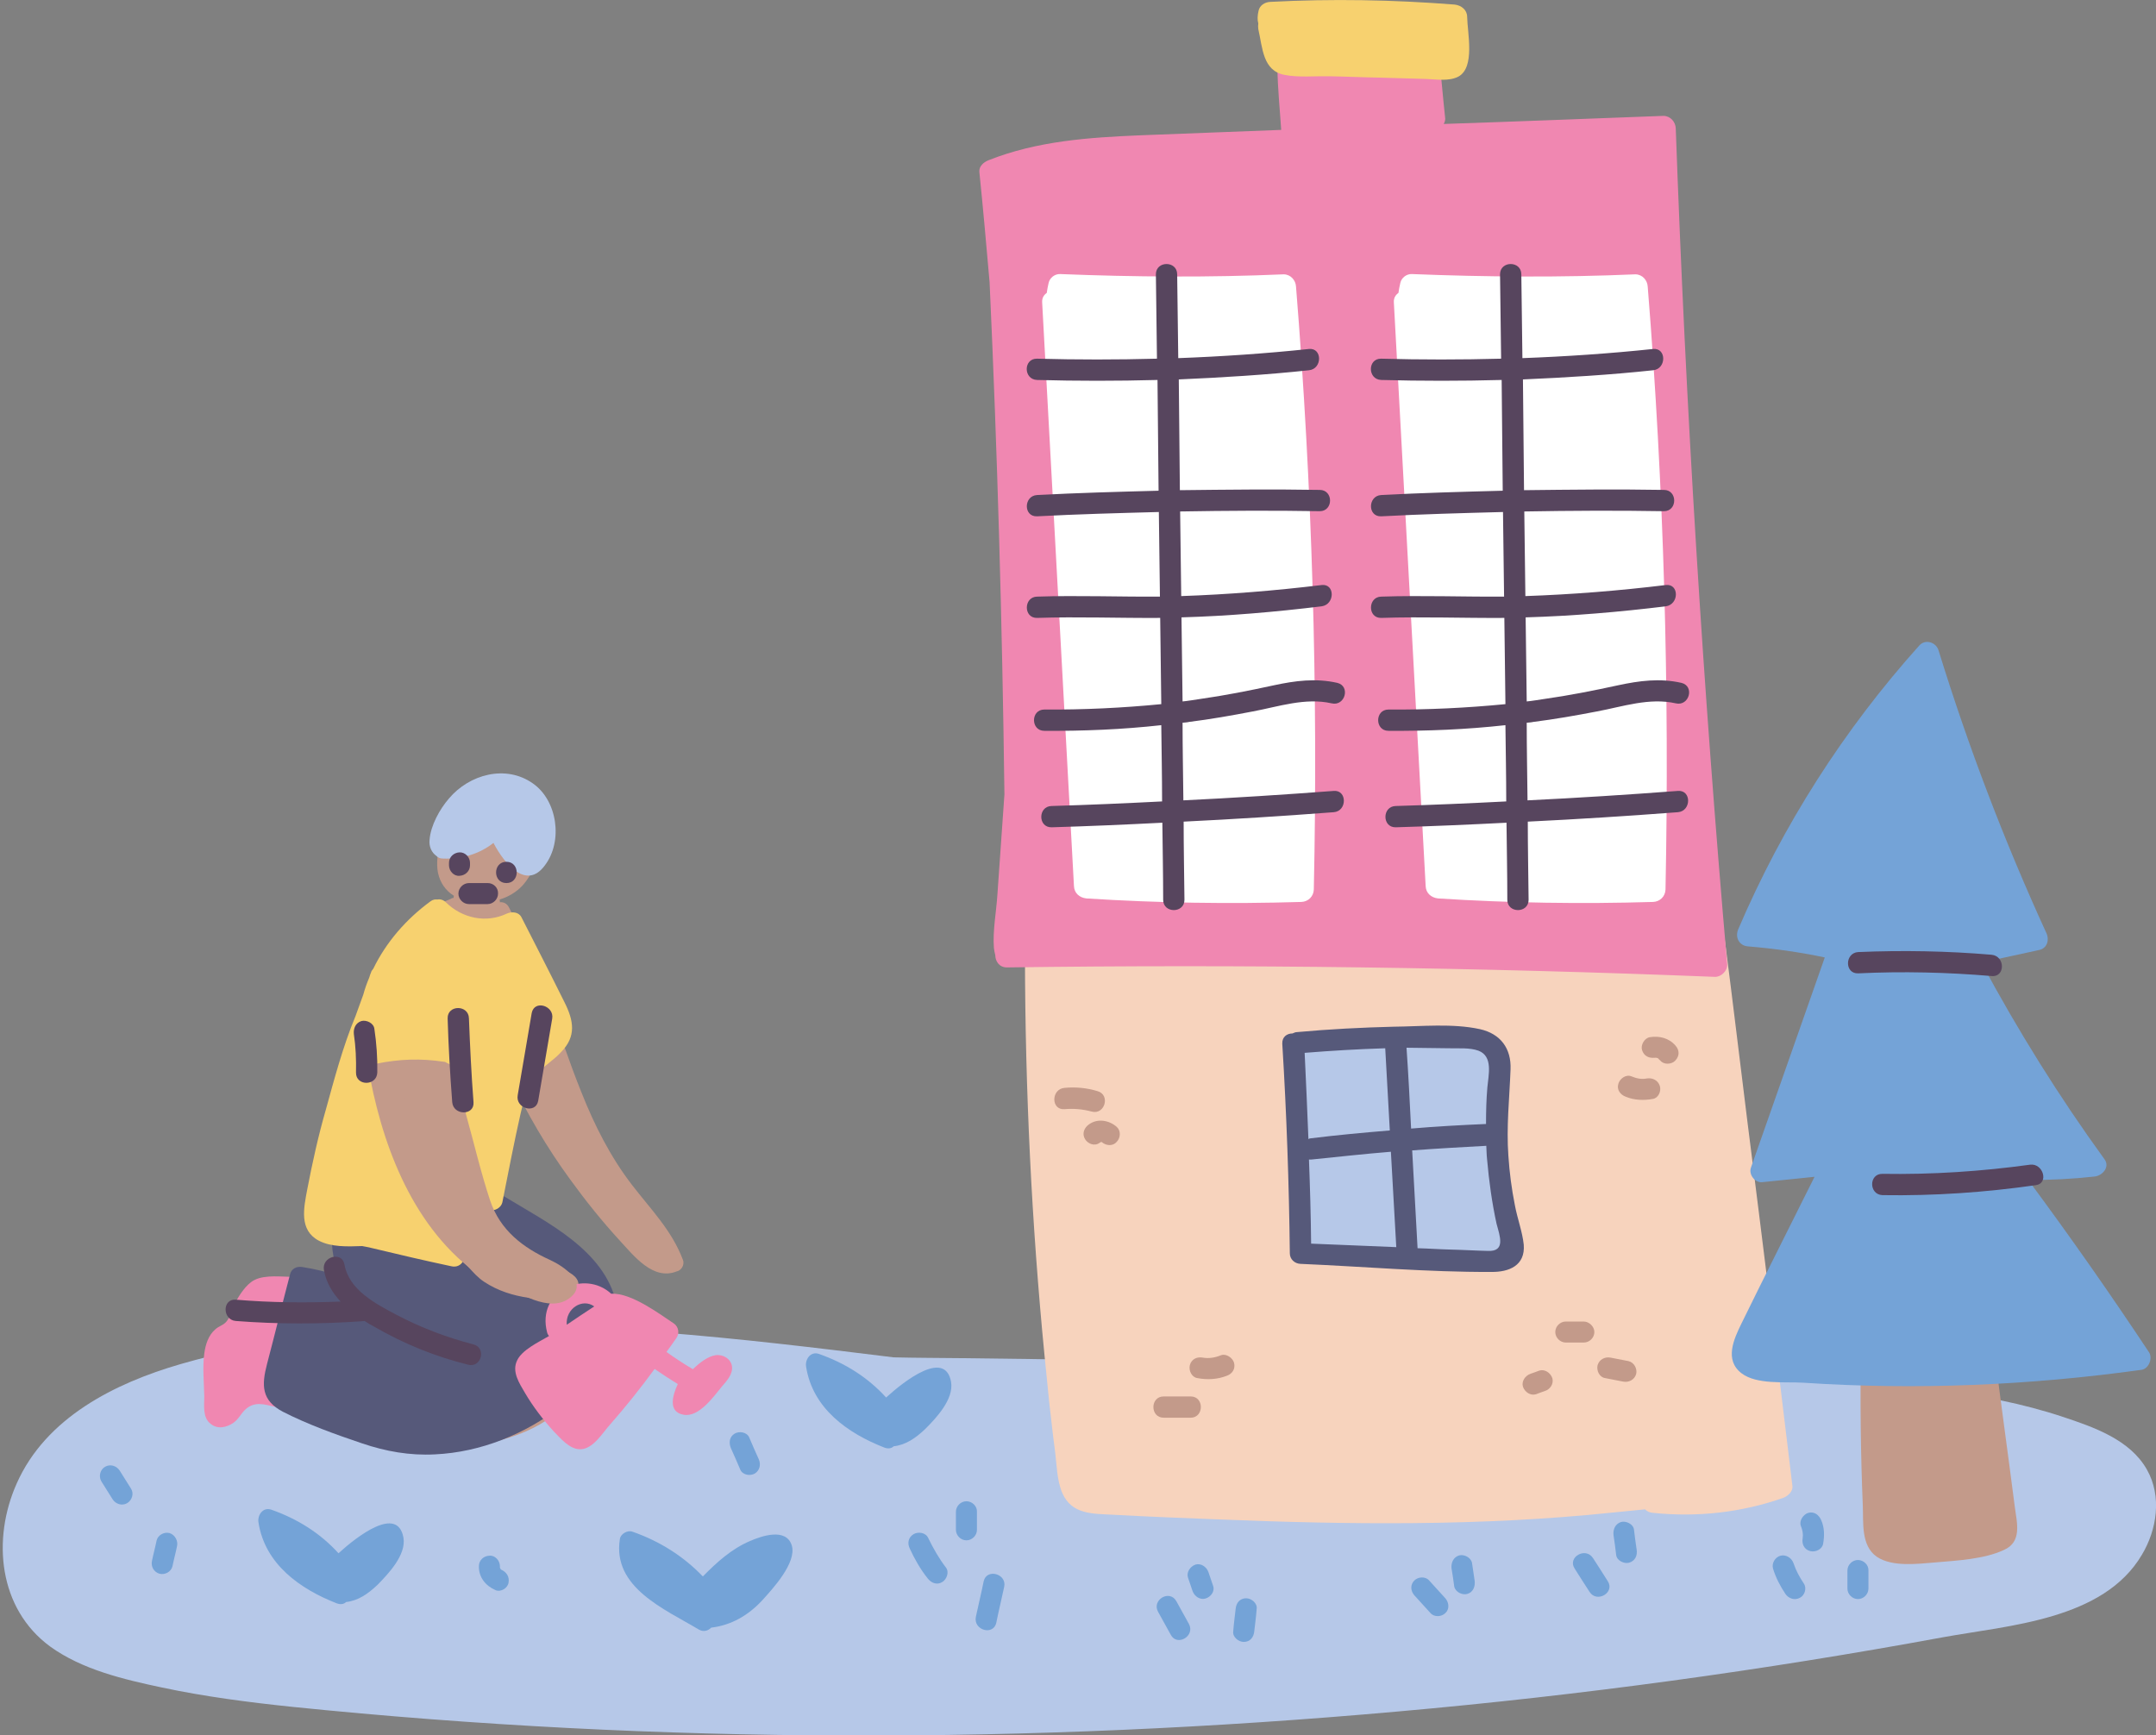 <?xml version="1.0" encoding="utf-8"?>
<!-- Generator: Adobe Illustrator 23.0.2, SVG Export Plug-In . SVG Version: 6.00 Build 0)  -->
<svg version="1.1" id="Capa_1" xmlns="http://www.w3.org/2000/svg" xmlns:xlink="http://www.w3.org/1999/xlink" x="0px" y="0px" viewBox="0 0 800 644" style="enable-background:new 0 0 800 644;" xml:space="preserve">

<rect x="0" y="0" width="800" height="644" fill="#808080" stroke="none"/>

<g>
	<path d="M796.6,545.3c-6.3-11.1-19.7-15.7-31.1-19.5c-30.1-10-62.4-11.9-93.9-13.4c-34.7-1.6-69.4-2.8-104-3.9
		c-70.2-2.2-140.5-3.7-210.7-4.5c-8.4-0.1-16.9-0.1-25.3-0.3c-57.3-7.1-114.6-13.8-172.4-11.1c-30.9,1.3-62.5,5-92.2,13.6
		c-24.5,7.1-50,19.9-60.8,44.3C-3,571.1-0.6,596.9,18.6,611c11.9,8.6,27.3,12.2,41.4,15.2c16,3.4,32.2,5.5,48.5,7.2
		c136.1,13.9,274.1,13.9,410.4,1.7c67.7-6,135.1-15.2,201.9-27.5c24.6-4.5,59.7-6.4,74-30.7C800.3,567.7,802.3,555.3,796.6,545.3z" style="fill:#B6C8E8;"/>
	<path d="M253.4,467.5c-4.1-10.9-11.9-18.7-18.9-27.8c-8-10.4-13.9-22.1-18.7-34.2c-9.2-22.8-15.3-46.8-26.9-68.7
		c-0.8-1.6-2.1-2.1-3.4-2c0-0.4-0.1-0.7-0.1-1c3.3-1,6.2-2.8,8.3-5c8-8.6,12.8-30.5,0.9-37.9c-5.4-3.3-12.8-1.6-18.7,2.4
		c-3.4,1.8-6.3,4.8-8.3,8.5c-3.1,5.8-6.4,15.2-5.1,22c0.8,3.9,3,6.8,5.9,8.6c0,0.3-0.1,0.5-0.1,0.8c-0.3,0-0.7,0.1-0.9,0.3
		c-29.9,11.8-35.6,46.2-29.3,74.9c-0.3,0.3-0.7,0.7-0.8,1.2c-8.3,19.3-16.9,41-8.3,61.7c1.7,4.1,4.1,7.6,6.8,10.6
		c-5-1.8-10-3.7-15.2-4.5c-3.1-0.4-6.4-0.5-9.7-0.8c-3.7-0.3-8.3-1.3-11.9-0.4c-5.8,1.4-6,9.3-7.2,14c-1.6,0-3,0.4-4.5,1.7
		c-6,5.5-6.4,18.3-6.2,25.9c0.1,3.1,4.3,5.5,6.7,2.8c7.2-8.5,18.5,0.1,25.7,4.1c7.3,4.1,15.2,7.7,23.3,10.2c16,4.7,34.1,3.7,50-0.8
		c12.3-3.4,24.6-10.5,29.2-23.1c0.3-0.5,0.4-1.2,0.5-1.7c1.7,0.1,3.4-0.7,4.1-2.8c0.8-2.8,3.7-5.1,4.7-7.9c1-2.9,1.4-6,1-9
		c-0.7-6.8-4.3-12.8-8.4-18.2c-8.6-11.3-20-19.5-33-24.9c2.4-15.5,3.8-31.1,4.3-46.6c6.3,13.2,13.6,25.8,22.3,37.7
		c5.8,8,11.9,15.6,18.5,22.8c5.2,5.6,12.3,14.9,21.1,11.4C252.5,471.6,254.2,469.6,253.4,467.5z M212.4,478.4
		c-0.1-0.5-0.4-0.9-0.5-1.4c3.4,4.3,6.6,9.4,6.6,14.8c0,2-0.5,3.7-1.3,5.1c-0.8-5.2-2.9-10.2-6-14.5
		C212.1,481.4,212.9,479.9,212.4,478.4z M206,470.2c-2.6-1.7-5.6-3-8.6-4.5c-5.1-2.5-9.3-6.3-12.8-10.6
		C192.5,458.8,199.8,464,206,470.2z" style="fill:#C39A8A;"/>
	<path d="M115.5,476.3c-1-0.3-2-0.4-3-0.7c-0.5-1-1.7-1.8-3.3-1.8c-4.5,0.1-10.6-0.9-14.8,1.2c-3.1,1.6-5.5,5.5-7.2,8.5
		c-1,2-1.7,5-3,6.7c-1.2,1.6-2.9,1.8-4.3,3.1c-2.6,2.2-3.7,5.8-4.1,9c-0.7,5.2-0.1,10.6,0,15.9c0,3.3-0.7,7.9,2.4,10.2
		c2.6,2.1,5.9,1.3,8.4-0.4c2-1.4,2.8-3.5,4.6-5.1c3.3-2.9,6.8-1.8,10.6-0.9c2.1,0.5,4.2-0.7,4.7-2.8c3.9-12.7,7.9-25.4,11.8-38.1
		C118.9,479.2,117.6,476.8,115.5,476.3z" style="fill:#F087B1;"/>
	<path d="M149.7,570.6c-2.2-12.1-17.2-0.5-24.1,5.8c-6.8-7.5-15.3-12.8-25-16.2c-3.1-1-5.1,2.1-4.7,4.7
		c2.4,15.6,15.5,24.8,29.1,30.1c1.4,0.5,2.6,0.3,3.4-0.5c4.5-0.5,8.1-3,11.7-6.4C144.1,584,150.8,577,149.7,570.6z" style="fill:#74A3D7;"/>
	<path d="M293.8,573.5c-2.1-6.7-11.3-3.5-15.6-1.6c-6.8,2.9-12.3,7.9-17.4,13.1c-7.3-7.6-16.1-13.1-26.1-16.6
		c-1.8-0.7-4.5,0.8-4.7,2.8c-2.8,17.9,16.6,25.9,29.3,33.5c1.7,1,3.4,0.5,4.6-0.7c7.5-0.9,13.8-4.6,18.9-10.1
		C286.7,589.6,295.7,579.9,293.8,573.5z" style="fill:#74A3D7;"/>
	<path d="M747.6,559.1c-2.6-20.2-5.4-40.4-8-60.5c-0.4-2.5-1.7-4.1-4.3-4.3c-13.9-1.3-27.8-1.8-41.8-1.6
		c-4.2,0.1-5.2,5.1-3,7.3c0,0.1,0,0.3,0,0.4c-0.3,19.4-0.1,38.8,0.7,58.2c0.3,6.3-0.8,14.9,5.2,19.1c5.8,3.9,15.3,2.6,21.7,2.1
		c8.1-0.7,18.1-1.2,25.4-4.6C750.4,572.2,748.4,565.2,747.6,559.1z" style="fill:#C39A8A;"/>
	<path d="M648.4,416.3c-2.8-22.3-5.4-44.5-8.3-66.8c-0.8-5.8-2-12.6-7.6-15.7c-3.1-1.7-6.7-1.8-9.7-0.4
		c-38.3-5.9-76.9-8.5-115.7-7.5c-20.4,0.5-41,2-61.3,4.5c-18.1,2.2-41.3,10.1-58.4,1.4c-2.8-1.4-5.2,0.1-6.3,2.4
		c-0.4,0.7-0.5,1.3-0.7,2.2c-0.5,49.5,1.3,99.1,5.5,148.3c1,11.8,2.2,23.7,3.4,35.5c0.7,5.9,1.3,11.8,2.1,17.7
		c0.7,5.2,0.7,11.4,2.8,16.2c3.5,7.9,11.1,7.6,18.7,8c12.7,0.7,25.5,1.2,38.3,1.7c49,2,98.3,2.6,147.1-2.5c3.9-0.4,8-0.8,12.1-1.2
		c0.7,0.7,1.6,1.2,2.9,1.3c16.5,1.7,32.9-0.1,48.5-5.6c1.7-0.7,3.5-2.4,3.3-4.3C659.7,506.4,654.1,461.3,648.4,416.3z" style="fill:#F7D3BD;"/>
	<path d="M556.2,393.7c-0.1-2.1-1.2-3.7-3.1-4.3c-16-6-36.2-4.7-53.2-4.1c-5,0.3-10.7-4.8-14.4-0.4
		c-3.9,4.8-3.4,16.4-3.9,22.5c-0.8,9.6-0.9,19.3-0.4,28.8c0.4,7.5,0.1,17.6,3,24.5c2.8,6.6,10.1,6,15.7,6.7c9.4,0.9,18.9,2,28.3,2.9
		c2.1,0.3,3.4-1,3.9-2.8c3.3,0.1,6.6,0.1,9.8,0.3c3.3,0.1,7.2,0.8,10.5-0.4c5.6-2.2,5.5-8.4,5.8-13.9
		C558.6,433.7,557.9,413.6,556.2,393.7z" style="fill:#B6C8E8;"/>
	<path d="M621.8,47.6c-0.1-2.4-2-4.6-4.6-4.6c-27.1,1-54.2,2.1-81.5,3c0.4-0.7,0.7-1.6,0.5-2.6
		c-0.8-7.3-1.4-14.8-2.2-22.1c-0.3-2.5-1.8-4.5-4.6-4.6c-8.9-0.1-17.9-0.3-26.9-0.4c-4.5-0.1-8.9-0.1-13.5-0.3
		c-3.1,0-6.9-0.8-10,0.1c-4.5,1.3-5.1,5.1-5,9.2c0.1,7.6,0.9,15.3,1.4,22.9c-17.4,0.7-34.7,1.3-52.1,2c-19.3,0.8-38.5,2.1-56.6,9.3
		c-1.7,0.7-3.5,2.2-3.3,4.3c1.4,13.6,2.6,27.4,3.8,41c2.9,63.3,4.7,126.6,5.5,190c-0.9,12.3-1.7,24.8-2.6,37.1
		c-0.4,6.4-1.8,13.5-1.3,19.9c0.1,1,0.3,1.8,0.5,2.6c0,2.2,1.4,4.6,4.3,4.6c87.7-1.2,175.2,0,262.7,3.5c2.2,0.1,4.7-2.1,4.6-4.6
		C631.9,254.7,625.5,151.2,621.8,47.6z" style="fill:#F087B1;"/>
	<path d="M480.9,106.4c-0.1-2.4-2-4.6-4.6-4.6c-27.6,1.2-55.3,1-82.9-0.1c-2-0.1-3.9,1.4-4.3,3.3
		c-0.3,1.2-0.5,2.4-0.7,3.7c-1,0.7-1.8,1.8-1.7,3.5c3.9,72.2,7.9,144.4,11.8,216.6c0.1,2.6,2,4.3,4.6,4.6
		c26.6,1.7,53.2,2.1,79.8,1.3c2.5-0.1,4.5-2,4.6-4.6C489.1,255.5,486.9,180.8,480.9,106.4z" style="fill:#FFFFFF;"/>
	<path d="M611.4,106.4c-0.1-2.4-2-4.6-4.6-4.6c-27.6,1.2-55.3,1-82.9-0.1c-2-0.1-3.9,1.4-4.3,3.3
		c-0.3,1.2-0.5,2.4-0.7,3.7c-1,0.7-1.8,1.8-1.7,3.5c3.9,72.2,7.9,144.4,11.8,216.6c0.1,2.6,2,4.3,4.6,4.6
		c26.6,1.7,53.2,2.1,79.8,1.3c2.5-0.1,4.5-2,4.6-4.6C619.5,255.5,617.4,180.8,611.4,106.4z" style="fill:#FFFFFF;"/>
	<path d="M197.7,290.7c-10.1-7.1-23.6-3.3-31.1,5.6c-3.4,3.9-6.8,10-7.2,15.3c-0.3,2.6,0.8,4.8,2.5,6
		c0.7,0.7,1.4,1,2.5,1c6.9,0.3,13.5-1.7,18.7-5.8c4.2,8,12.3,17.6,19.1,8.3C209,312.1,206.8,297,197.7,290.7z" style="fill:#B6C8E8;"/>
	<path d="M228.7,483.5c-4.6-19.7-25.5-29.7-41.4-39.4c-2.1-1.2-5.2-0.1-5.8,2.4c-2.2,11,8.5,17.7,17.3,21.4
		c4.6,2,17.4,3.4,15.7,10c-1.6,5.8-13.4,4.3-18.3,3.7c-5.8-0.8-11.5-2.6-16.5-5.9c-4.6-3-7.2-8.1-11.8-11c-4.7-2.9-11.3-1.8-16.5-3
		c-7.2-1.7-13.8-5-19.7-9.3c-0.9-0.7-1.7-0.8-2.5-0.7c-2.1-1.2-5-0.8-5.5,2.1c-1.2,6.9-0.4,13.5,2.2,19.5c-4.5-1.2-9-2.4-13.6-3.1
		c-2.1-0.4-4.2,0.5-4.7,2.8c-2.9,11-5.6,22.1-8.5,33.1c-2.1,8-2.1,13.6,5.9,17.8c9.2,4.7,19.5,8.4,29.3,11.7
		c8.8,3,17.8,4.6,27.1,4.1c17-0.8,33.4-7.5,46.8-17.8c5.9-4.6,14-10.4,17.9-17C230,498.3,230.4,490.4,228.7,483.5z" style="fill:#56597A;"/>
	<path d="M544.4,6.3c0-2.6-2.1-4.3-4.6-4.6c-22.8-1.8-45.7-2.2-68.5-1c-2,0.1-3.9,1.3-4.3,3.3c-0.4,1.7-0.5,3.3-0.1,4.7
		c-0.1,0.7-0.1,1.3,0,2.1c1.6,6.9,1.6,15.5,9.8,17c5.1,1,11.1,0.4,16.4,0.5c6.3,0.1,12.4,0.4,18.7,0.5l17.3,0.5
		c3.8,0.1,8.5,1,12.1-0.9C547.4,24.9,544.5,12.3,544.4,6.3z" style="fill:#F7D16F;"/>
	<path d="M265.5,502.9c-3,0.5-5.9,2.8-8.4,5.2c-3.4-2-6.7-4.2-9.8-6.4c1.2-1.7,2.5-3.4,3.7-5.2c1.2-1.7,0.8-4.2-1-5.4
		c-4.6-3-15.7-11.5-23.2-11c-10-9.2-27.8-1-23.8,14.3c0.1,0.5,0.4,1,0.7,1.4c-4.2,2.4-10,5.2-11.8,9c-2.1,4.2,0.8,8.5,2.9,12.1
		c3,5.1,6.6,9.8,10.6,14.2c2.6,2.6,5.9,6.8,10,6.7c4.7-0.1,8.1-6,11-9.2c5.8-6.6,11.3-13.5,16.5-20.6c2.9,2,5.8,3.9,8.6,5.6
		c-2,4.3-3.7,10.4,2.2,11.4c5.6,1,11-6.6,14.1-10.4c1.8-2.1,4.2-4.6,3.8-7.6C271.2,504.3,268.4,502.5,265.5,502.9z M220.5,484.8
		c-3.4,2.2-6.8,4.5-10.2,6.8C209.8,485.6,216.1,481.6,220.5,484.8z" style="fill:#F087B1;"/>
	<path d="M209.5,372c-5.2-10.5-10.6-21-16-31.6c-1-2-3.5-2.2-5.4-1.4c-7.7,3.7-16.6,1.8-22.7-4.2
		c-0.9-0.9-2.1-1.2-3.1-1c-0.8-0.1-1.7,0-2.6,0.7c-9,6.6-16.4,15.1-21.2,25c-0.3,0.4-0.7,0.8-0.8,1.3c-0.3,0.7-0.5,1.3-0.7,2
		c-0.9,2.1-1.6,4.1-2.2,6.3c-0.9,2.6-2,5.4-2.9,8c-4.7,11.3-7.9,23.5-11,34.7c-2.8,9.7-5,19.7-6.9,29.6c-1.3,6.9-3.1,15.1,4.3,19
		c4.6,2.4,10.5,2.2,16.1,2c1.3,0.3,2.4,0.4,3.4,0.7c10,2.4,19.8,4.7,29.7,6.8c3.9,0.9,6.2-3.5,3.8-6.6c-11.5-14.3-21.1-30-28.6-46.8
		c-2.4-6.3-4.7-13-5.1-19.4c1.6,0.4,3.1,0.5,4.8,0.7c4.6,0.5,9,0.9,13.6,1.4c0-0.1,0.1-0.4,0.4-0.5c3.5-1.6,6.3-1.4,8.3,2.1
		c3.1,5.5,4.7,12.1,6.6,17.9c2,6.4,3.3,12.8,5.1,19.4c0.9,3.5,2.4,6.6,3.8,9.8c0.1,0.4,0.3,0.8,0.4,1.2c0.7,0,1.3,0,2,0
		c1.6,0,3.4-1.2,3.8-2.9c2.2-11,4.3-22.1,6.8-33.1c1.2-5.1,2.4-10.6,6-14.7c2.8-3,6.3-5,9-8C213.9,384.6,212.9,378.8,209.5,372z" style="fill:#F7D16F;"/>
	<path d="M797.4,501.8c-14.4-21.7-29.3-43-44.8-63.9c8.3,0,16.5-0.4,24.6-1.3c2.9-0.3,5.8-3.5,3.7-6.4
		c-16.9-23.3-32.1-47.7-45.7-73l21.6-4.7c2.9-0.7,3.7-3.9,2.5-6.3c-15.6-34.1-29-69.2-40-104.9c-0.9-2.9-4.8-4.3-7.1-1.8
		c-28,31.2-50.7,66.7-67.2,105.3c-1.3,3,0.3,6.2,3.7,6.4c9.6,0.8,19,2.1,28.4,4.1l-27.4,78c-0.9,2.5,1.4,5.6,4.1,5.4
		c6.6-0.7,13-1.3,19.5-2c-9,18.1-18.2,36.2-27.1,54.4c-2.9,5.9-6.4,13.6,0,18.5c5.6,4.3,16.2,3.1,22.8,3.5
		c42.1,2.8,84.1,1,125.8-4.8C797.5,507.7,798.8,503.9,797.4,501.8z" style="fill:#74A3D7;"/>
	<path d="M352.9,512.8c-2.2-12.1-17.2-0.5-24.1,5.8c-6.8-7.5-15.3-12.8-25-16.2c-3.1-1-5.1,2.1-4.7,4.7
		c2.4,15.6,15.5,24.8,29.1,30.1c1.4,0.5,2.6,0.3,3.4-0.5c4.5-0.5,8.1-3,11.7-6.4C347.4,526.2,354,519.2,352.9,512.8z" style="fill:#74A3D7;"/>
	<path d="M351,581.7c-2.6-3.4-4.7-7.1-6.6-11c-0.9-2-3.7-2.4-5.4-1.4c-2,1.2-2.4,3.4-1.4,5.4c1.8,3.9,3.9,7.6,6.6,11
		c1.3,1.7,3.4,2.6,5.4,1.4C351.3,586.1,352.3,583.4,351,581.7z" style="fill:#74A3D7;"/>
	<path d="M365,586.8c-0.9,4.5-2,8.9-2.9,13.2c-1,5,6.6,7.1,7.6,2.1c0.9-4.5,2-8.9,2.9-13.2
		C373.7,584,366.1,581.9,365,586.8z" style="fill:#74A3D7;"/>
	<path d="M358.6,557.1c-2.1,0-3.9,1.8-3.9,3.9v6.7c0,2.1,1.8,3.9,3.9,3.9s3.9-1.8,3.9-3.9V561
		C362.6,558.9,360.7,557.1,358.6,557.1z" style="fill:#74A3D7;"/>
	<path d="M48.6,552.4c-1.4-2.2-2.8-4.5-4.2-6.7c-1.2-1.8-3.5-2.5-5.4-1.4c-1.8,1-2.5,3.5-1.4,5.4
		c1.4,2.2,2.8,4.5,4.2,6.7c1.2,1.8,3.5,2.5,5.4,1.4C49,556.7,49.8,554.2,48.6,552.4z" style="fill:#74A3D7;"/>
	<path d="M62.9,568.9c-2-0.5-4.3,0.7-4.8,2.8c-0.5,2.5-1.2,5-1.7,7.5c-0.5,2.1,0.7,4.2,2.8,4.8c2,0.5,4.3-0.7,4.8-2.8
		c0.5-2.5,1.2-5,1.7-7.5C66.1,571.8,65,569.6,62.9,568.9z" style="fill:#74A3D7;"/>
	<path d="M185.8,582.4c0,0,0.1,0,0.1,0.1c0,0,0,0,0.1,0c0.1,0.1,0.1,0.1-0.1-0.1C185.9,582.4,185.9,582.4,185.8,582.4
		c0-0.1-0.1-0.3-0.1-0.3l0,0c0,0,0-0.1-0.1-0.1c0-0.1-0.1-0.1-0.1-0.3v-0.1c0-0.1,0-0.4,0-0.4c0-2.1-1.8-4.1-3.9-3.9
		c-2.2,0.1-3.9,1.7-3.9,3.9c-0.1,4.1,2.5,7.3,6.2,8.9c2,0.8,4.5-0.8,4.8-2.8C189.1,585,187.9,583.3,185.8,582.4z" style="fill:#74A3D7;"/>
	<path d="M441.2,602.7c-1.6-2.9-3.1-5.6-4.7-8.5c-2.5-4.5-9.2-0.5-6.8,3.9c1.6,2.9,3.1,5.6,4.7,8.5
		C436.7,611.1,443.5,607.2,441.2,602.7z" style="fill:#74A3D7;"/>
	<path d="M450.1,588.4l-1.7-5c-0.7-2-2.8-3.4-4.8-2.8c-2,0.7-3.4,2.8-2.8,4.8l1.7,5c0.7,2,2.8,3.4,4.8,2.8
		C449.3,592.6,450.9,590.5,450.1,588.4z" style="fill:#74A3D7;"/>
	<path d="M462.4,593.1c-2.4,0-3.7,1.8-3.9,3.9c-0.3,2.8-0.7,5.5-0.9,8.4c-0.3,2.1,2,3.9,3.9,3.9c2.4,0,3.7-1.8,3.9-3.9
		c0.3-2.8,0.7-5.5,0.9-8.4C466.6,595,464.4,593.1,462.4,593.1z" style="fill:#74A3D7;"/>
	<path d="M669.3,587.6c-1.6-2.4-2.9-4.8-3.8-7.5c-0.7-2-2.8-3.3-4.8-2.8c-2,0.5-3.4,2.8-2.8,4.8c1,3.3,2.6,6.4,4.6,9.4
		c1.2,1.7,3.4,2.5,5.4,1.4C669.7,592,670.5,589.3,669.3,587.6z" style="fill:#74A3D7;"/>
	<path d="M675.8,564.2c-0.8-2-2.6-3.4-4.8-2.8c-1.8,0.5-3.5,2.9-2.8,4.8c0.7,1.7,0.9,3.1,0.7,4.6
		c-0.4,2.1,0.5,4.2,2.8,4.8c2,0.5,4.5-0.7,4.8-2.8C677,569.9,677,566.9,675.8,564.2z" style="fill:#74A3D7;"/>
	<path d="M689.4,578.9c-2.1,0-3.9,1.8-3.9,3.9v6.7c0,2.1,1.8,3.9,3.9,3.9c2.1,0,3.9-1.8,3.9-3.9v-6.7
		C693.4,580.7,691.5,578.9,689.4,578.9z" style="fill:#74A3D7;"/>
	<path d="M596.6,586.8c-1.8-2.9-3.7-5.8-5.5-8.6c-2.8-4.3-9.6-0.3-6.8,3.9c1.8,2.9,3.7,5.8,5.5,8.6
		C592.5,595,599.3,591,596.6,586.8z" style="fill:#74A3D7;"/>
	<path d="M607.3,575.1c-0.4-2.5-0.7-5-1-7.5c-0.3-2.1-3-3.3-4.8-2.8c-2.2,0.7-3,2.8-2.8,4.8c0.4,2.5,0.7,5,1,7.5
		c0.3,2.1,3,3.3,4.8,2.8C606.8,579.2,607.6,577.2,607.3,575.1z" style="fill:#74A3D7;"/>
	<path d="M536.3,593.1c-2-2.2-3.9-4.3-6-6.6c-1.4-1.6-4.1-1.4-5.5,0c-1.6,1.6-1.4,3.9,0,5.5l6,6.6
		c1.4,1.6,4.1,1.4,5.5,0C537.9,597.2,537.7,594.7,536.3,593.1z" style="fill:#74A3D7;"/>
	<path d="M547.2,586.7l-1-6.7c-0.4-2.1-3-3.3-4.8-2.8c-2.2,0.7-3,2.8-2.8,4.8c0.4,2.2,0.7,4.5,1,6.7
		c0.4,2.1,3,3.3,4.8,2.8C546.6,590.9,547.4,588.8,547.2,586.7z" style="fill:#74A3D7;"/>
	<path d="M565.4,461.9c-0.5-4.8-2.4-9.8-3.3-14.7c-1.2-6-2-12.1-2.4-18.2c-0.8-10.9,0.4-21.4,0.8-32.2
		c0.3-7.7-3.7-13.2-11.4-14.9c-10.1-2.2-21.6-1-32-0.9c-11.9,0.3-23.8,0.9-35.8,2c-0.7,0-1.2,0.3-1.7,0.5c-2,0-3.9,1.2-3.8,3.8
		c1.6,25.9,2.5,51.9,2.8,77.8c0,2.2,1.8,3.8,3.9,3.9c23.5,1,47.2,3.1,70.8,3C560,472.1,566,469.6,565.4,461.9z M537.6,389
		c3.5,0.1,7.7-0.3,11,0.9c5.5,2.1,3.7,9,3.3,13.6c-0.4,4.6-0.5,9-0.5,13.6c-9.3,0.4-18.5,0.9-27.8,1.7c-0.5-10-1-20-1.7-30
		C527.1,388.9,532.4,388.9,537.6,389z M514,389l1.7,30.5c-9.7,0.8-19.5,1.7-29.2,2.9c-0.4,0-0.7,0.1-1,0.3
		c-0.4-10.6-0.9-21.2-1.4-32C494,389.9,504.1,389.3,514,389z M486.5,461.5c-0.1-10.4-0.4-20.8-0.8-31.2c0.3,0,0.5,0,0.8,0
		c9.8-1,19.8-2.1,29.6-2.9l2,35.4C507.6,462.4,497.1,461.9,486.5,461.5z M552.1,464.2c-4.6-0.1-9.3-0.4-13.9-0.5
		c-4.1-0.1-8.1-0.4-12.2-0.5c-0.7-12.1-1.3-24.2-2-36.3c9.2-0.7,18.3-1.2,27.5-1.7c0.1,1.7,0.1,3.4,0.3,5.1c0.7,8,1.8,16,3.5,23.8
		C556.5,458.6,558.8,464.5,552.1,464.2z" style="fill:#56597A;"/>
	<path d="M494.9,293.5c-18.6,1.4-37.2,2.6-55.8,3.5c-0.1-9.6-0.3-19.3-0.3-28.8c0.8-0.1,1.6-0.1,2.4-0.3
		c8-1,15.9-2.4,23.7-3.9c9.6-1.8,19.4-5.2,29.2-3c5,1.2,7.1-6.4,2.1-7.6c-8-1.8-15.6-0.8-23.5,0.9c-9.2,2-18.3,3.8-27.5,5.1
		c-2.1,0.3-4.3,0.7-6.4,0.9c-0.1-10.4-0.3-20.8-0.4-31.2c17.4-0.5,34.7-2,52-4.1c5-0.7,5-8.5,0-7.9c-17.3,2.1-34.7,3.5-52.1,4.1
		c-0.1-10.5-0.3-21-0.4-31.4c17.3-0.3,34.6-0.4,51.8-0.1c5.1,0,5.1-7.9,0-7.9c-17.3-0.3-34.6-0.1-51.9,0.1
		c-0.1-13.8-0.3-27.5-0.4-41.1c16.1-0.7,32.4-1.7,48.3-3.4c5-0.5,5-8.4,0-7.9c-16.1,1.7-32.4,2.8-48.5,3.4
		c-0.1-10.4-0.3-20.7-0.4-31.1c0-5.1-7.9-5.1-7.9,0c0.1,10.5,0.3,20.8,0.4,31.3c-14.8,0.4-29.7,0.4-44.5,0c-5.1-0.1-5.1,7.7,0,7.9
		c14.9,0.4,29.7,0.4,44.7,0c0.1,13.8,0.3,27.4,0.4,41.1c-15.1,0.4-30.1,0.8-45.1,1.6c-5,0.3-5.1,8.1,0,7.9
		c15.1-0.8,30.1-1.2,45.2-1.6c0.1,10.5,0.3,21,0.4,31.4c-15.2,0.1-30.4-0.5-45.6,0c-5,0.1-5.1,8,0,7.9c15.2-0.5,30.4,0.1,45.7,0
		c0.1,10.6,0.3,21.2,0.4,32c-14.4,1.4-28.8,2.1-43.4,2c-5.1,0-5.1,7.9,0,7.9c14.5,0.1,29-0.5,43.4-2.1c0.1,9.4,0.3,18.9,0.3,28.3
		c-13.6,0.7-27.4,1.3-41,1.7c-5.1,0.1-5.1,8,0,7.9c13.8-0.4,27.4-1,41.1-1.7c0.1,9.6,0.3,19,0.3,28.6c0,5.1,7.9,5.1,7.9,0
		c-0.1-9.7-0.3-19.3-0.3-29c18.6-0.9,37.2-2.1,55.7-3.5C499.9,301,499.9,293.1,494.9,293.5z" style="fill:#57455E;"/>
	<path d="M622.6,293.5c-18.6,1.4-37.2,2.6-55.8,3.5c-0.1-9.6-0.3-19.3-0.3-28.8c0.8-0.1,1.6-0.1,2.4-0.3
		c8-1,15.9-2.4,23.7-3.9c9.6-1.8,19.4-5.2,29.2-3c5,1.2,7.1-6.4,2.1-7.6c-8-1.8-15.6-0.8-23.5,0.9c-9.2,2-18.3,3.8-27.5,5.1
		c-2.1,0.3-4.3,0.7-6.4,0.9c-0.1-10.4-0.3-20.8-0.4-31.2c17.4-0.5,34.7-2,52-4.1c5-0.7,5-8.5,0-7.9c-17.3,2.1-34.7,3.5-52.1,4.1
		c-0.1-10.5-0.3-21-0.4-31.4c17.3-0.3,34.6-0.4,51.8-0.1c5.1,0,5.1-7.9,0-7.9c-17.3-0.3-34.6-0.1-51.9,0.1
		c-0.1-13.8-0.3-27.5-0.4-41.1c16.1-0.7,32.4-1.7,48.3-3.4c5-0.5,5-8.4,0-7.9c-16.1,1.7-32.4,2.8-48.5,3.4
		c-0.1-10.4-0.3-20.7-0.4-31.1c0-5.1-7.9-5.1-7.9,0c0.1,10.5,0.3,20.8,0.4,31.3c-14.8,0.4-29.7,0.4-44.5,0c-5.1-0.1-5.1,7.7,0,7.9
		c14.9,0.4,29.7,0.4,44.7,0c0.1,13.8,0.3,27.4,0.4,41.1c-15.1,0.4-30.1,0.8-45.1,1.6c-5,0.3-5.1,8.1,0,7.9
		c15.1-0.8,30.1-1.2,45.2-1.6c0.1,10.5,0.3,21,0.4,31.4c-15.2,0.1-30.4-0.5-45.6,0c-5,0.1-5.1,8,0,7.9c15.2-0.5,30.4,0.1,45.7,0
		c0.1,10.6,0.3,21.2,0.4,32c-14.4,1.4-28.8,2.1-43.4,2c-5.1,0-5.1,7.9,0,7.9c14.5,0.1,29-0.5,43.4-2.1c0.1,9.4,0.3,18.9,0.3,28.3
		c-13.6,0.7-27.4,1.3-41,1.7c-5.1,0.1-5.1,8,0,7.9c13.8-0.4,27.4-1,41.1-1.7c0.1,9.6,0.3,19,0.3,28.6c0,5.1,7.9,5.1,7.9,0
		c-0.1-9.7-0.3-19.3-0.3-29c18.6-0.9,37.2-2.1,55.7-3.5C627.6,301,627.7,293.1,622.6,293.5z" style="fill:#57455E;"/>
	<path d="M407.2,404.9c-3.9-1.2-8.1-1.6-12.2-1.2c-5,0.4-5.1,8.3,0,7.9c3.4-0.3,6.8,0,10.1,0.9
		C410,413.8,412.1,406.2,407.2,404.9z" style="fill:#C39A8A;"/>
	<g>
		<path d="M408.4,423.7c0.1,0,0.3,0,0.3,0C408.5,423.7,408.4,423.7,408.4,423.7L408.4,423.7z" style="fill:#C39A8A;"/>
		<path d="M414.4,418.2c-2.8-2.5-7.2-3.3-10.4-0.9c-1.7,1.2-2.6,3.4-1.4,5.4c1,1.7,3.5,2.8,5.4,1.4
			c0.1-0.1,0.3-0.1,0.4-0.3c-0.1,0-0.1,0,0,0l0,0c0.1,0,0.3,0,0.3,0l0,0h0.1l0,0c1.6,1.4,4.1,1.6,5.5,0
			C415.8,422.3,416,419.7,414.4,418.2z" style="fill:#C39A8A;"/>
	</g>
	<path d="M441.8,518.2h-10c-5.1,0-5.1,7.9,0,7.9h10C446.8,526.1,446.9,518.2,441.8,518.2z" style="fill:#C39A8A;"/>
	<path d="M457.9,505.7c-0.5-1.8-2.9-3.5-4.8-2.8c-2.2,0.9-4.5,1.3-6.8,0.9c-2.1-0.4-4.2,0.5-4.8,2.8
		c-0.5,2,0.7,4.5,2.8,4.8c3.7,0.7,7.5,0.5,11-0.9C457.2,509.8,458.5,508,457.9,505.7z" style="fill:#C39A8A;"/>
	<path d="M587.6,490.4H581c-2.1,0-3.9,1.8-3.9,3.9c0,2.1,1.8,3.9,3.9,3.9h6.7c2.1,0,3.9-1.8,3.9-3.9
		C591.6,492.3,589.7,490.4,587.6,490.4z" style="fill:#C39A8A;"/>
	<path d="M604.3,505.1c-2.2-0.4-4.5-0.9-6.7-1.3c-2.1-0.4-4.2,0.7-4.8,2.8c-0.5,2,0.7,4.5,2.8,4.8l6.7,1.3
		c2.1,0.4,4.2-0.7,4.8-2.8C607.6,508,606.4,505.6,604.3,505.1z" style="fill:#C39A8A;"/>
	<path d="M576,511.4c-0.7-2-2.8-3.4-4.8-2.8c-1,0.4-2.2,0.8-3.3,1.2c-2,0.7-3.4,2.8-2.8,4.8c0.7,2,2.8,3.4,4.8,2.8
		c1-0.4,2.2-0.8,3.3-1.2C575.2,515.6,576.6,513.5,576,511.4z" style="fill:#C39A8A;"/>
	<path d="M621.7,388c-2.4-2.8-6-3.7-9.6-3.1c-2,0.4-3.4,3-2.8,4.8c0.7,2.2,2.6,3.1,4.8,2.8c-0.7,0.1-0.1,0.1,0.3,0
		c0.1,0,0.4,0.1,0.5,0.1c0.1,0,0.3,0.1,0.5,0.3c0,0.1,0.5,0.5,0.7,0.7c1.3,1.6,4.2,1.4,5.5,0C623.3,391.8,623.2,389.7,621.7,388z" style="fill:#C39A8A;"/>
	<path d="M615.9,403c-0.7-2.2-2.8-3.1-4.8-2.8c-2,0.4-3.9,0-5.8-0.8c-2-0.8-4.3,0.9-4.8,2.8c-0.7,2.2,0.8,4.1,2.8,4.8
		c3.1,1.3,6.7,1.4,10,0.8C615.3,407.5,616.5,405,615.9,403z" style="fill:#C39A8A;"/>
	<path d="M170.5,316.3c-2.1,0.1-3.9,1.7-3.9,3.9v0.9c0,2.1,1.8,4.1,3.9,3.9c2.1-0.1,3.9-1.7,3.9-3.9v-0.9
		C174.4,318.1,172.6,316.2,170.5,316.3z" style="fill:#57455E;"/>
	<path d="M187.9,319.8c-5.1,0-5.1,7.9,0,7.9C193,327.7,193,319.8,187.9,319.8z" style="fill:#57455E;"/>
	<path d="M181,327.7H174c-2.1,0-3.9,1.8-3.9,3.9s1.8,3.9,3.9,3.9h6.9c2.1,0,3.9-1.8,3.9-3.9
		C184.9,329.4,183.1,327.7,181,327.7z" style="fill:#57455E;"/>
	<path d="M197.3,375.9c-1.7,10.2-3.5,20.4-5.2,30.5c-0.9,5,6.7,7.1,7.6,2.1l5.2-30.5
		C205.7,373.2,198.3,370.9,197.3,375.9z" style="fill:#57455E;"/>
	<path d="M175.7,498.9c-10-2.6-19.5-6.2-28.6-11c-7.9-4.2-17.6-9.2-19.3-18.7c-0.9-5-8.5-2.9-7.6,2.1
		c0.8,4.6,3.1,8.4,6.2,11.7c-13,0.5-25.9,0.4-38.9-0.7c-5.1-0.4-5,7.5,0,7.9c15.6,1.2,31.2,1.2,46.8,0.1c0.4,0,0.7-0.1,1-0.1
		c1.2,0.8,2.5,1.6,3.7,2.2c10.9,6.3,22.5,11,34.6,14C178.6,507.8,180.6,500.2,175.7,498.9z" style="fill:#57455E;"/>
	<path d="M739,354.3c-16.5-1.4-33-1.7-49.5-1c-5,0.3-5.1,8.1,0,7.9c16.5-0.8,33-0.4,49.5,1
		C744.1,362.7,744.1,354.8,739,354.3z" style="fill:#57455E;"/>
	<path d="M753.3,432.2c-18.2,2.5-36.4,3.7-54.8,3.4c-5.1-0.1-5.1,7.7,0,7.9c19.1,0.3,38-1,56.9-3.7
		C760.3,439.2,758.2,431.6,753.3,432.2z" style="fill:#57455E;"/>
	<path d="M204.2,467.6c-10.2-4.6-18.6-11.1-22.3-22c-3.5-10.5-6-21.4-9-32.1c-0.3-1.8-0.5-3.8-0.8-5.6
		c-0.7-5.2-1.4-11.8-6.2-13.4c-0.4-0.3-0.8-0.5-1.3-0.5c-8.4-1.3-16.5-1-24.8,0.7c-2.5,0.5-3.5,3.5-2.4,5.6
		c5.6,28.6,17.8,58.4,43.2,74.8c1.4,0.9,2.8,0.8,3.9,0c0.4,0.3,0.8,0.5,1.2,0.8c6.2,3.8,18.2,11.4,25.5,5.9
		C218.8,476.3,209,469.8,204.2,467.6z M179.5,461.6c-6-5.6-10.7-12.4-14.5-19.7c-6.8-13.1-11.3-27.3-17.9-40.5
		c2.5-0.3,5.1-0.5,7.6-0.4c-0.4,2.5,1.7,5.4,4.8,4.7c0,0,1-0.3,1.8-0.7c1.2,5,2.2,10,3.4,14.9c0.3,1,0.8,1.8,1.6,2.2
		c2.1,10.9,4.6,22.4,5,24.2c0.5,2,2.1,2.9,3.7,2.8c0.3,0.7,0.4,1.3,0.7,1.8c2.8,6.7,7.1,12.1,12.7,16.4c2.9,2.2,5.9,4.1,9.2,5.6
		c1.2,0.5,2.5,1.3,3.8,1.8C193.7,473.3,185,466.6,179.5,461.6z" style="fill:#C39A8A;"/>
	<path d="M174,377.9c-0.1-5.1-8-5.1-7.9,0c0.3,10.4,0.9,20.7,1.7,31.1c0.4,5,8.3,5.1,7.9,0
		C174.9,398.6,174.4,388.2,174,377.9z" style="fill:#57455E;"/>
	<path d="M138.9,381.7c-0.3-2.1-3-3.3-4.8-2.8c-2.2,0.7-3,2.8-2.8,4.8c0.7,4.7,0.9,9.4,0.8,14.3c-0.1,5.1,7.7,5.1,7.9,0
		C140.1,392.5,139.7,387,138.9,381.7z" style="fill:#57455E;"/>
	<path d="M281.5,541.4c-1.2-2.6-2.4-5.4-3.5-8c-0.9-2-3.7-2.4-5.4-1.4c-2,1.2-2.2,3.4-1.4,5.4c1.2,2.6,2.4,5.4,3.5,8
		c0.9,2,3.7,2.4,5.4,1.4C282,545.6,282.4,543.3,281.5,541.4z" style="fill:#74A3D7;"/>
</g>
</svg>
